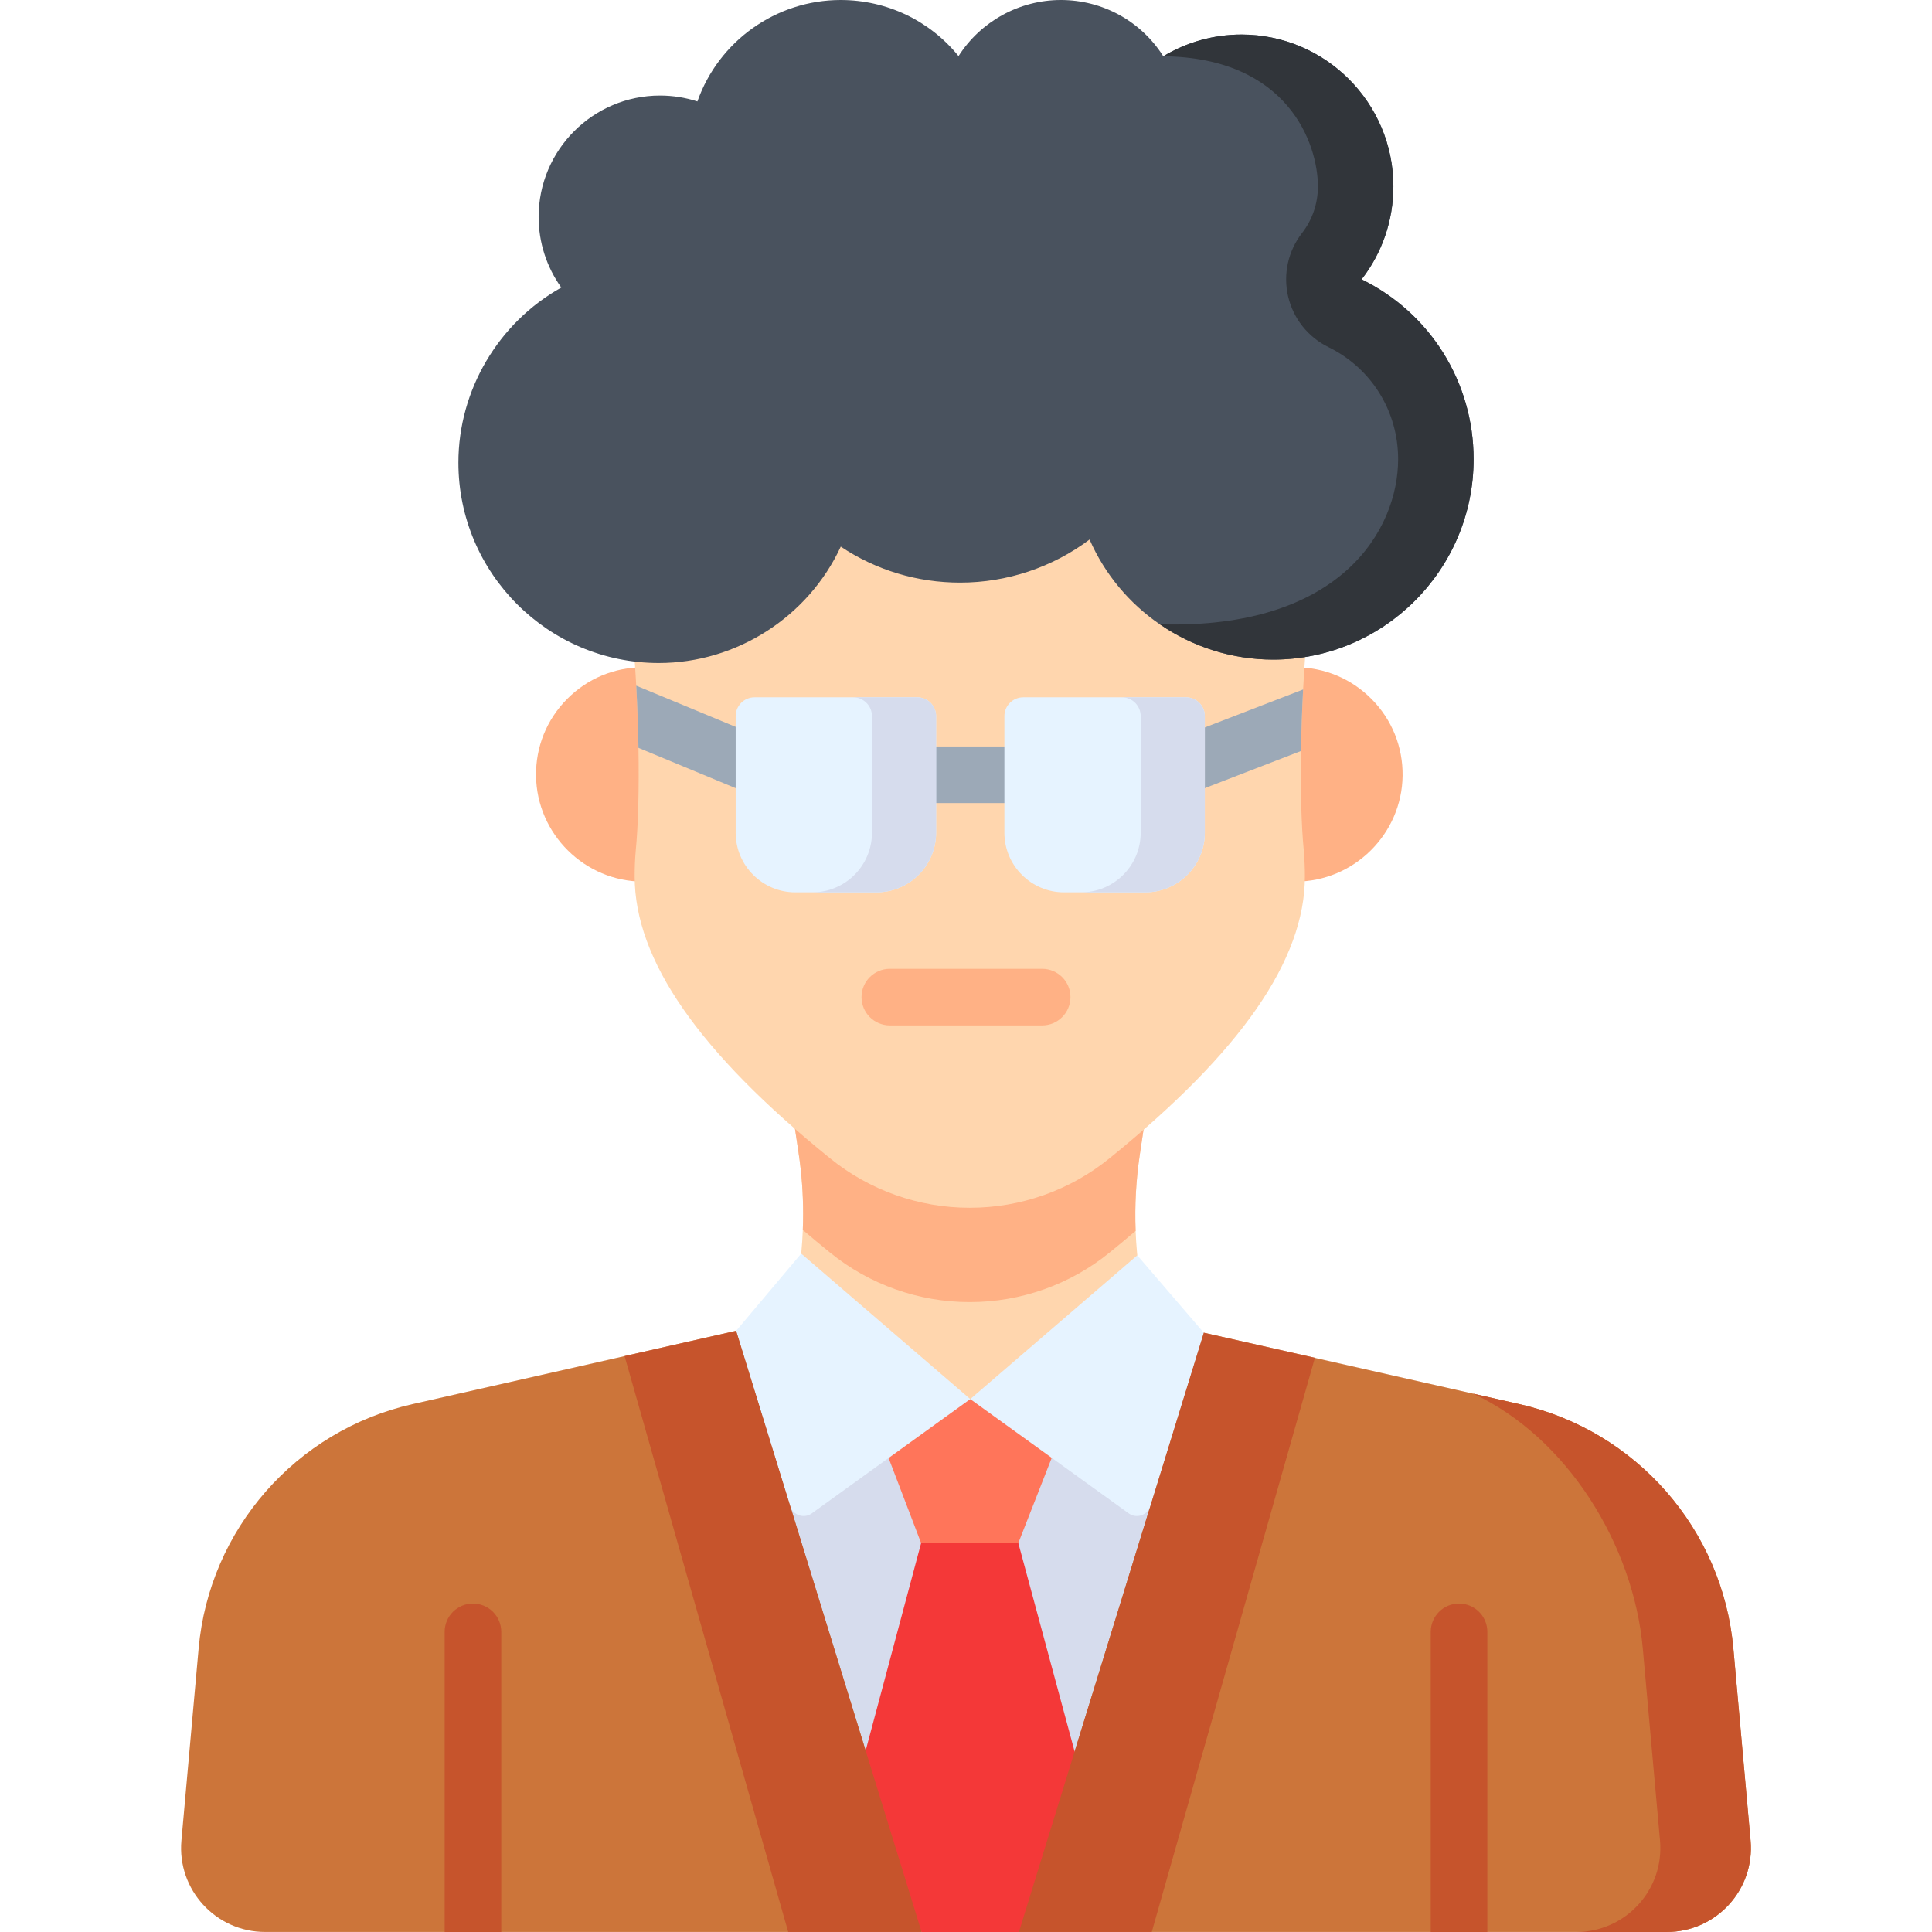 <svg id="Layer_1" enable-background="new 0 0 512 512" height="512" viewBox="0 0 512 512" width="512" xmlns="http://www.w3.org/2000/svg"><g><g><g><g fill="#ffb185"><path d="m150.251 185.28c-5.379 5.443-8.29 12.655-8.195 20.306.189 15.466 12.932 28.05 28.406 28.05h3.5v-56.796h-3.5c-7.655-.002-14.832 2.996-20.211 8.44z"/><path d="m363.509 185.28c-5.379-5.443-12.557-8.441-20.211-8.441h-3.5v56.796h3.5c15.473 0 28.216-12.583 28.406-28.05.095-7.651-2.816-14.862-8.195-20.305z"/></g><path d="m441.74 511.99h-371.48c-13.08 0-23.34-11.2-22.18-24.22l4.56-50.91c2.83-31.59 25.74-57.76 56.71-64.76l56.17-12.72 29.57-6.7 14.14-3.2 95.3.43 14.5 3.28 29.43 6.65v.01l41.89 9.47 12.28 2.78c30.98 7 53.9 33.17 56.73 64.78l4.56 50.89c1.16 13.02-9.1 24.22-22.18 24.22z" fill="#cc753a"/><path d="m463.92 487.774c1.16 13.015-9.1 24.221-22.18 24.221h-24c13.08 0 23.34-11.206 22.18-24.221l-4.56-50.891c-2.46-27.5-20.07-55.999-45.01-67.565l12.28 2.779c30.98 7.007 53.9 33.178 56.73 64.786z" fill="#c6542c"/><path d="m319.03 353.19-49 158.81h-25.8l-49.14-159.32z" fill="#d6dced"/><path d="m244.106 408.93-10.931-28.605 23.955-9.548 23.952 9.548-11.216 28.605z" fill="#ff755a"/><path d="m291.956 490.729-21.926 21.271h-25.8l-21.82-21.889 21.696-81.181h25.76z" fill="#f43838"/><g fill="#c6542c"><path d="m132.84 432.454v79.541h-15v-79.541c0-4.138 3.35-7.497 7.5-7.497 4.14 0 7.5 3.359 7.5 7.497z"/><path d="m394.16 432.454v79.541h-15v-79.541c0-4.138 3.36-7.497 7.5-7.497s7.5 3.359 7.5 7.497z"/></g><path d="m304.35 349.255.18.66c-2.74 2.349-5.59 4.718-8.54 7.117-10.98 8.917-24.7 13.775-38.86 13.745-14.16.03-27.9-4.838-38.89-13.775-3.13-2.529-6.13-5.038-9.01-7.517 2.04-7.707 3.22-15.604 3.52-23.541.06-1.42.09-2.829.09-4.248 0-5.358-.39-10.716-1.19-16.044l-2.42-16.204h95.3l-2.46 16.474c-1.01 6.728-1.38 13.515-1.12 20.283.3 7.765 1.44 15.493 3.4 23.05z" fill="#ffd6ae"/><path d="m302.07 305.921c-1.01 6.728-1.38 13.515-1.12 20.283-2.23 1.909-4.54 3.829-6.94 5.768-10.39 8.437-23.49 13.095-36.9 13.095h-.23c-13.4 0-26.52-4.658-36.93-13.135-2.49-2.019-4.89-4.009-7.2-5.988.06-1.42.09-2.829.09-4.248 0-5.358-.39-10.716-1.19-16.044l-2.42-16.204h95.3z" fill="#ffb185"/><path d="m345.52 225.41c.19 2.26.29 4.54.29 6.88 0 22.07-16.94 46.5-51.8 74.69-10.39 8.44-23.49 13.09-36.9 13.09h-.23c-13.4 0-26.52-4.66-36.93-13.13-34.83-28.16-51.76-52.59-51.76-74.66 0-2.35.09-4.62.28-6.74.68-6.99.91-16.77.73-27.35-.09-5.37-.29-10.95-.59-16.48-.34-6.22-.8-12.38-1.39-18.1l88.78-40 90.78 40c-.62 6.03-1.1 12.54-1.44 19.11-.29 5.48-.48 11-.56 16.3-.16 10.23.08 19.64.74 26.39z" fill="#ffd6ae"/><path d="m257.13 370.777-41.988 30.276c-2.064 1.489-4.981.511-5.731-1.92l-14.325-46.443 17.244-20.475z" fill="#e6f3ff"/><path d="m257.13 370.777 41.988 30.276c2.064 1.489 4.981.511 5.731-1.92l14.17-45.941-17.624-20.518z" fill="#e6f3ff"/><g><path d="m276.185 256.747h-40.372c-4.142 0-7.5 3.357-7.5 7.497s3.358 7.497 7.5 7.497h40.372c4.143 0 7.5-3.357 7.5-7.497s-3.358-7.497-7.5-7.497z" fill="#ffb185"/></g></g><path d="m390.52 121.7c0 29.278-23.82 53.096-53.11 53.096-10.97 0-21.38-3.4-30.04-9.349h-.01c-8.05-5.51-14.57-13.239-18.61-22.468-9.86 7.389-21.9 11.419-34.3 11.419-11.39 0-22.26-3.29-31.64-9.539-8.61 18.588-27.57 30.847-48.23 30.847-29.28 0-53.1-23.818-53.1-53.095 0-19.228 10.6-37.097 27.27-46.406-3.9-5.439-6.01-11.969-6.01-18.728 0-17.728 14.42-32.157 32.16-32.157 3.4 0 6.73.53 9.92 1.56 5.61-15.961 20.82-26.88 37.97-26.88 12.24 0 23.62 5.48 31.23 14.859 5.85-9.15 16.07-14.859 27.11-14.859 11.11 0 21.26 5.629 27.14 14.889.01.01.01.02.01.02 6.25-3.769 13.36-5.75 20.74-5.75 22.19 0 40.24 18.049 40.24 40.237 0 8.989-2.96 17.609-8.42 24.638 18.15 8.889 29.68 27.217 29.68 47.666z" fill="#49525e"/><path d="m390.52 121.7c0 29.278-23.82 53.096-53.11 53.096-10.97 0-21.38-3.4-30.04-9.349 48.383 1.406 63.15-25.498 63.15-43.746 0-12.739-7.08-24.128-18.48-29.717-5.4-2.65-9.32-7.579-10.68-13.439s-.01-12.019 3.68-16.769c2.76-3.56 4.22-7.839 4.22-12.379 0-11.159-7.8-34.137-40.98-34.487 6.25-3.769 13.36-5.75 20.74-5.75 22.19 0 40.24 18.049 40.24 40.237 0 8.989-2.96 17.609-8.42 24.638 18.15 8.888 29.68 27.216 29.68 47.665z" fill="#31353a"/></g><g fill="#9ca9b7"><path d="m208.05 198.06-5.74 13.86-33.11-13.73c-.09-5.37-.29-10.95-.59-16.48z"/><path d="m345.34 182.72c-.29 5.48-.48 11-.56 16.3l-33.57 12.97-5.4-14z"/><path d="m242.296 197.822h29.098v15h-29.098z"/></g><path d="m244.23 511.99h-35.35l-43.36-152.61 29.57-6.7z" fill="#c6542c"/><path d="m348.46 359.84v.01l-43.23 152.14h-35.2l49-158.8z" fill="#c6542c"/><g><path d="m248.08 189.79v30.88c0 8.72-7.09 15.81-15.81 15.81h-21.5c-8.71 0-15.81-7.09-15.81-15.81v-30.88c0-2.76 2.24-5 5-5h43.12c2.76 0 5 2.24 5 5z" fill="#e6f3ff"/><path d="m248.08 189.79v30.88c0 8.72-7.09 15.81-15.81 15.81h-17c8.73 0 15.81-7.08 15.81-15.81v-30.88c0-2.76-2.24-5-5-5h17c2.76 0 5 2.24 5 5z" fill="#d6dced"/><path d="m319.295 189.79v30.88c0 8.72-7.09 15.81-15.81 15.81h-21.5c-8.71 0-15.81-7.09-15.81-15.81v-30.88c0-2.76 2.24-5 5-5h43.12c2.76 0 5 2.24 5 5z" fill="#e6f3ff"/><path d="m319.295 189.79v30.88c0 8.72-7.09 15.81-15.81 15.81h-17c8.73 0 15.81-7.08 15.81-15.81v-30.88c0-2.76-2.24-5-5-5h17c2.76 0 5 2.24 5 5z" fill="#d6dced"/></g></g></svg>
